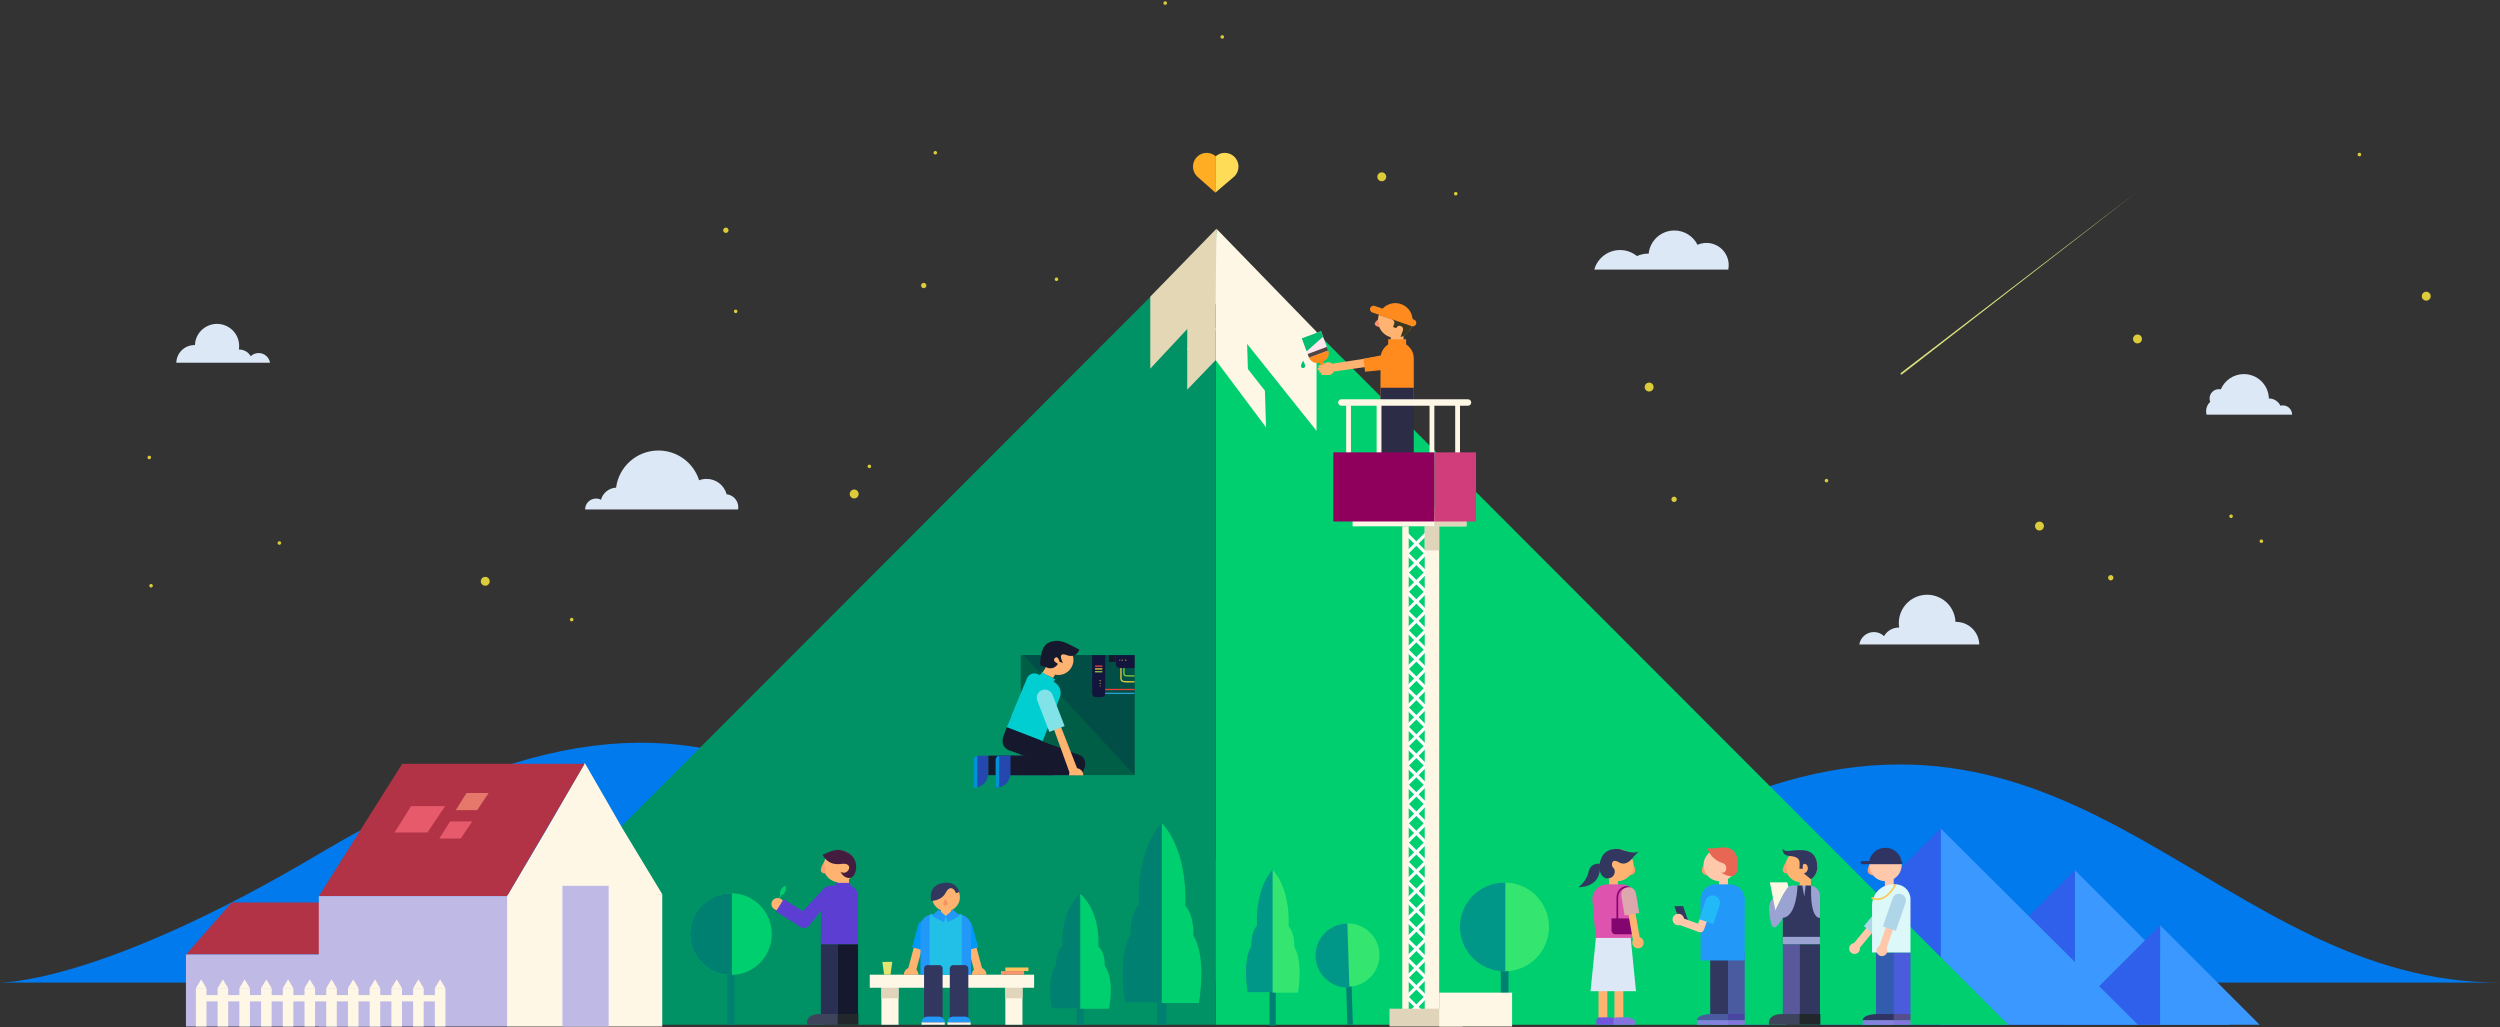 <?xml version="1.0" encoding="UTF-8"?>
<svg width="1407px" height="578px" viewBox="0 0 1407 578" version="1.1" xmlns="http://www.w3.org/2000/svg" xmlns:xlink="http://www.w3.org/1999/xlink">
    <rect x="0" y="0" width="1407" height="578" fill="#333333" stroke="none"/>
    <!-- Generator: sketchtool 49.1 (51147) - http://www.bohemiancoding.com/sketch -->
    <title>85F3A7E1-5084-48A2-BDBC-74D587F82BFB</title>
    <desc>Created with sketchtool.</desc>
    <defs></defs>
    <g id="1440px" stroke="none" stroke-width="1" fill="none" fill-rule="evenodd">
        <g id="1440px---Home" transform="translate(-17, -347)">
            <g id="Hero_Home" transform="translate(16, 347)">
                <path d="M0,552.995 C0,552.995 55.157,554.98 180.59,480.516 C313.348,401.703 387.971,407.044 462.389,443.78 C536.808,480.516 819.865,511.262 979.351,448.744 C1171.848,373.286 1249.268,552.98 1408,552.995 L0,552.995" id="BG-Mountains" fill="#007AEC"></path>
                <g id="Mountain-3" transform="translate(1081, 489)">
                    <polyline id="Fill-5" fill="#3B98FF" points="174.71 87.72 87.71 87.72 87.71 0.72 174.71 87.72"></polyline>
                    <polyline id="Fill-6" fill="#2E60EC" points="87.71 0.72 87.71 87.72 0.71 87.72 87.71 0.72"></polyline>
                </g>
                <g id="Mountain-2" transform="translate(1160, 520)">
                    <polyline id="Fill-7" fill="#3B98FF" points="112.71 56.72 56.71 56.72 56.71 0.72 112.71 56.72"></polyline>
                    <polyline id="Fill-8" fill="#2E60EC" points="56.71 0.72 56.71 56.72 0.71 56.72 56.71 0.72"></polyline>
                </g>
                <g id="Mountain-1" transform="translate(982, 466)">
                    <polyline id="Fill-9" fill="#3B98FF" points="222.206 110.72 111.209 110.72 111.209 0.22 222.206 110.72"></polyline>
                    <polyline id="Fill-10" fill="#2E60EC" points="111.209 0.22 111.209 110.72 0.211 110.72 111.209 0.22"></polyline>
                </g>
                <g id="Main-Mountain" transform="translate(239, 128)">
                    <polyline id="Fill-16" fill="#00CF70" points="892.207 448.719 446.214 448.719 446.214 2.23 892.207 448.719"></polyline>
                    <polyline id="Fill-17" fill="#009164" points="446.214 2.23 446.214 448.719 0.216 448.719 446.214 2.23"></polyline>
                    <polygon id="Fill-18" fill="#FFF7E5" points="445.361 42.337 446.599 0.723 502.945 58.727 502.945 114.476"></polygon>
                    <polyline id="Fill-19" fill="#E3D7B6" points="446.599 0.723 409.375 38.971 409.375 79.452 446.192 40.053 446.599 0.723"></polyline>
                    <polyline id="Fill-20" fill="#FFF7E5" points="464.42 83.525 446.196 58.087 446.196 40.053 463.791 62.916 464.42 83.525"></polyline>
                    <polyline id="Fill-21" fill="#E3D7B6" points="446.196 40.053 430.171 51.325 430.171 69.035 446.196 58.087 446.196 40.053"></polyline>
                    <polyline id="Fill-22" fill="#FFF7E5" points="474.52 112.506 446.196 74.647 446.196 56.614 473.891 91.897 474.52 112.506"></polyline>
                    <polyline id="Fill-23" fill="#E3D7B6" points="446.196 56.614 430.171 67.884 430.171 91.3 446.196 74.647 446.196 56.614"></polyline>
                </g>
                <g id="Tree-7" transform="translate(822, 496)">
                    <polygon id="Fill-33" fill="#008070" points="23.653 80.72 27.994 80.72 27.994 31.882 23.653 31.882"></polygon>
                    <path d="M50.785,25.681 C50.785,39.467 39.609,50.642 25.823,50.642 C12.038,50.642 0.862,39.467 0.862,25.681 C0.862,11.895 12.038,0.72 25.823,0.72 C39.609,0.72 50.785,11.895 50.785,25.681" id="Fill-34" fill="#34E670"></path>
                    <path d="M26.195,0.731 L26.195,50.625 C25.998,50.636 25.812,50.636 25.615,50.636 C11.836,50.636 0.657,39.457 0.657,25.678 C0.657,11.899 11.836,0.72 25.615,0.72 C25.812,0.72 25.998,0.72 26.195,0.731" id="Fill-35" fill="#009788"></path>
                </g>
                <g id="Tree-6" transform="translate(741, 519)">
                    <polyline id="Fill-36" fill="#008070" points="21.386 57.649 18.295 57.748 17.184 22.969 20.274 22.87 21.386 57.649"></polyline>
                    <path d="M36.363,17.935 C36.678,27.752 28.974,35.965 19.156,36.279 C9.339,36.593 1.126,28.889 0.811,19.071 C0.498,9.254 8.202,1.041 18.019,0.727 C27.837,0.414 36.05,8.118 36.363,17.935" id="Fill-37" fill="#34E670"></path>
                    <path d="M18.285,0.727 L19.437,36.792 C19.295,36.805 19.161,36.81 19.018,36.814 C9.058,37.132 0.719,29.31 0.4,19.35 C0.082,9.39 7.905,1.051 17.865,0.732 C18.008,0.728 18.142,0.724 18.285,0.727" id="Fill-38" fill="#009788"></path>
                </g>
                <g id="Tree-5" transform="translate(702, 489)">
                    <polygon id="Fill-27" fill="#008070" points="13.458 88.22 16.99 88.22 16.99 48.489 13.458 48.489"></polygon>
                    <path d="M6.437,31.9 C6.437,31.9 4.853,11.836 15.414,0.22 L15.414,69.39 L1.157,69.39 C1.157,69.39 -2.011,51.965 3.269,43.517 C3.269,43.517 2.741,36.124 6.437,31.9" id="Fill-28" fill="#009788"></path>
                    <path d="M24.2,32.19 C24.2,32.19 25.784,12.125 15.225,0.509 L15.225,69.679 L29.48,69.679 C29.48,69.679 32.648,52.254 27.368,43.806 C27.368,43.806 27.896,36.414 24.2,32.19" id="Fill-29" fill="#34E670"></path>
                </g>
                <g id="Tree-4" transform="translate(632, 462)">
                    <polygon id="Fill-24" fill="#008070" points="20.267 114.72 25.443 114.72 25.443 56.479 20.267 56.479"></polygon>
                    <path d="M9.975,47.161 C9.975,47.161 7.652,17.748 23.133,0.72 L23.133,102.116 L2.234,102.116 C2.234,102.116 -2.409,76.574 5.331,64.189 C5.331,64.189 4.557,53.353 9.975,47.161" id="Fill-25" fill="#008070"></path>
                    <path d="M36.014,47.585 C36.014,47.585 38.335,18.172 22.855,1.144 L22.855,102.54 L43.754,102.54 C43.754,102.54 48.397,76.998 40.657,64.614 C40.657,64.614 41.432,53.777 36.014,47.585" id="Fill-26" fill="#00CF70"></path>
                </g>
                <g id="Tree-3" transform="translate(591, 502)">
                    <polygon id="Fill-30" fill="#008070" points="15.965 74.72 19.965 74.72 19.965 29.72 15.965 29.72"></polygon>
                    <path d="M8.013,30.367 C8.013,30.367 6.219,11.59 18.18,0.72 L18.18,65.449 L2.032,65.449 C2.032,65.449 -1.557,49.143 4.424,41.237 C4.424,41.237 3.826,34.319 8.013,30.367" id="Fill-31" fill="#008070"></path>
                    <path d="M28.131,30.638 C28.131,30.638 29.926,11.861 17.965,0.991 L17.965,65.72 L34.111,65.72 C34.111,65.72 37.7,49.414 31.72,41.508 C31.72,41.508 32.317,34.59 28.131,30.638" id="Fill-32" fill="#00CF70"></path>
                </g>
                <g id="Tree-2" transform="translate(389, 502)">
                    <polygon id="Fill-39" fill="#008070" points="21.382 74.72 25.382 74.72 25.382 29.72 21.382 29.72"></polygon>
                    <path d="M46.382,23.72 C46.382,36.422 36.084,46.72 23.382,46.72 C10.679,46.72 0.382,36.422 0.382,23.72 C0.382,11.017 10.679,0.72 23.382,0.72 C36.084,0.72 46.382,11.017 46.382,23.72" id="Fill-40" fill="#00CF70"></path>
                    <path d="M23.917,0.73 L23.917,46.709 C23.734,46.72 23.563,46.72 23.382,46.72 C10.684,46.72 0.382,36.418 0.382,23.72 C0.382,11.021 10.684,0.72 23.382,0.72 C23.563,0.72 23.734,0.72 23.917,0.73" id="Fill-41" fill="#008070"></path>
                </g>
                <g id="Tree-1" transform="translate(268, 529)">
                    <polygon id="Fill-200" fill="#008070" points="17.552 48.553 20.901 48.553 20.901 10.878 17.552 10.878"></polygon>
                    <path d="M36.68,18.925 C36.68,28.721 28.844,36.699 19.099,36.917 L19.099,0.934 C28.844,1.151 36.68,9.13 36.68,18.925" id="Fill-201" fill="#00CF70"></path>
                    <path d="M19.099,0.934 L19.099,36.917 C18.956,36.925 18.822,36.925 18.68,36.925 C8.742,36.925 0.68,28.863 0.68,18.925 C0.68,8.987 8.742,0.925 18.68,0.925 C18.822,0.925 18.956,0.925 19.099,0.934" id="Fill-202" fill="#008070"></path>
                </g>
                <g id="Heart" transform="translate(672, 86)">
                    <path d="M13.005,1.78 L13.005,22.4 L3.266,13.769 C3.125,13.65 2.995,13.53 2.865,13.41 L2.735,13.29 C1.295,11.89 0.405,9.93 0.405,7.76 C0.405,3.49 3.865,0.03 8.136,0.03 C9.976,0.03 11.676,0.689 13.005,1.78" id="Fill-42" fill="#FFAD22"></path>
                    <path d="M26.025,7.76 C26.025,8.84 25.806,9.88 25.405,10.81 C24.995,11.75 24.415,12.59 23.695,13.29 L23.645,13.33 C23.435,13.54 23.216,13.72 22.985,13.9 L13.016,22.41 L13.005,22.4 L13.005,1.78 L13.216,1.95 C14.575,0.76 16.346,0.03 18.295,0.03 C22.565,0.03 26.025,3.49 26.025,7.76" id="Fill-43" fill="#FFDC58"></path>
                </g>
                <g id="House" transform="translate(105, 429)">
                    <polyline id="Fill-44" fill="#B23345" points="26.416 78.898 0.647 108.177 88.223 108.177 88.223 78.898 26.416 78.898"></polyline>
                    <polygon id="Fill-45" fill="#BFB9E5" points="0.647 148.718 110.678 148.718 110.678 108.177 0.647 108.177"></polygon>
                    <polyline id="Fill-46" fill="#FFF7E5" points="181.354 148.718 268.714 148.718 268.714 74.238 181.354 74.481 181.354 148.718"></polyline>
                    <polyline id="Fill-47" fill="#FFF7E5" points="268.714 74.238 246.368 37.313 225.113 0.389 203.859 37.313 181.354 75.334 225.034 78.619 268.714 74.238"></polyline>
                    <polyline id="Fill-48" fill="#B23345" points="225.034 0.854 122.386 0.854 75.429 75.334 181.353 75.334 225.034 0.854"></polyline>
                    <polygon id="Fill-49" fill="#BFB9E5" points="75.429 148.718 181.354 148.718 181.354 75.334 75.429 75.334"></polygon>
                    <polygon id="Fill-50" fill="#BFB9E5" points="212.548 148.718 238.559 148.718 238.559 69.52 212.548 69.52"></polygon>
                    <polygon id="Fill-51" fill="#FFF7E5" points="6.252 148.718 12.199 148.718 12.199 127.159 6.252 127.159"></polygon>
                    <polyline id="Fill-52" fill="#FFF7E5" points="6.252 127.159 9.226 122.205 12.199 127.159 6.252 127.159"></polyline>
                    <polygon id="Fill-53" fill="#FFF7E5" points="18.478 148.718 24.426 148.718 24.426 127.159 18.478 127.159"></polygon>
                    <polyline id="Fill-54" fill="#FFF7E5" points="18.478 127.159 21.452 122.205 24.426 127.159 18.478 127.159"></polyline>
                    <polygon id="Fill-55" fill="#FFF7E5" points="30.703 148.718 36.651 148.718 36.651 127.159 30.703 127.159"></polygon>
                    <polyline id="Fill-56" fill="#FFF7E5" points="30.703 127.159 33.677 122.205 36.651 127.159 30.703 127.159"></polyline>
                    <polygon id="Fill-57" fill="#FFF7E5" points="42.929 148.718 48.876 148.718 48.876 127.159 42.929 127.159"></polygon>
                    <polyline id="Fill-58" fill="#FFF7E5" points="42.929 127.159 45.902 122.205 48.876 127.159 42.929 127.159"></polyline>
                    <polygon id="Fill-59" fill="#FFF7E5" points="55.154 148.718 61.101 148.718 61.101 127.159 55.154 127.159"></polygon>
                    <polyline id="Fill-60" fill="#FFF7E5" points="55.154 127.159 58.128 122.205 61.101 127.159 55.154 127.159"></polyline>
                    <polygon id="Fill-61" fill="#FFF7E5" points="67.379 148.718 73.328 148.718 73.328 127.159 67.379 127.159"></polygon>
                    <polyline id="Fill-62" fill="#FFF7E5" points="67.379 127.159 70.354 122.205 73.328 127.159 67.379 127.159"></polyline>
                    <polygon id="Fill-63" fill="#FFF7E5" points="79.605 148.718 85.552 148.718 85.552 127.159 79.605 127.159"></polygon>
                    <polyline id="Fill-64" fill="#FFF7E5" points="79.605 127.159 82.578 122.205 85.552 127.159 79.605 127.159"></polyline>
                    <polygon id="Fill-65" fill="#FFF7E5" points="91.83 148.718 97.777 148.718 97.777 127.159 91.83 127.159"></polygon>
                    <polyline id="Fill-66" fill="#FFF7E5" points="91.83 127.159 94.803 122.205 97.777 127.159 91.83 127.159"></polyline>
                    <polygon id="Fill-67" fill="#FFF7E5" points="104.056 148.718 110.003 148.718 110.003 127.159 104.056 127.159"></polygon>
                    <polyline id="Fill-68" fill="#FFF7E5" points="104.056 127.159 107.03 122.205 110.003 127.159 104.056 127.159"></polyline>
                    <polygon id="Fill-69" fill="#FFF7E5" points="116.281 148.718 122.228 148.718 122.228 127.159 116.281 127.159"></polygon>
                    <polyline id="Fill-70" fill="#FFF7E5" points="116.281 127.159 119.254 122.205 122.228 127.159 116.281 127.159"></polyline>
                    <polygon id="Fill-71" fill="#FFF7E5" points="128.506 148.718 134.454 148.718 134.454 127.159 128.506 127.159"></polygon>
                    <polyline id="Fill-72" fill="#FFF7E5" points="128.506 127.159 131.48 122.205 134.454 127.159 128.506 127.159"></polyline>
                    <polygon id="Fill-73" fill="#FFF7E5" points="140.732 148.718 146.679 148.718 146.679 127.159 140.732 127.159"></polygon>
                    <polyline id="Fill-74" fill="#FFF7E5" points="140.732 127.159 143.705 122.205 146.679 127.159 140.732 127.159"></polyline>
                    <polygon id="Fill-75" fill="#FFF7E5" points="9.226 134.577 143.705 134.577 143.705 131.042 9.226 131.042"></polygon>
                    <polyline id="Fill-76" fill="#E65A6B" points="136.572 39.504 118.069 39.504 127.32 24.695 146.504 24.695 136.572 39.504"></polyline>
                    <polyline id="Fill-77" fill="#E6776B" points="164.566 26.928 152.526 26.928 158.545 17.29 171.029 17.29 164.566 26.928"></polyline>
                    <polyline id="Fill-78" fill="#E65A6B" points="155.314 42.911 143.274 42.911 149.294 33.275 161.777 33.275 155.314 42.911"></polyline>
                </g>
                <g id="Man-5" transform="translate(942, 476)">
                    <polyline id="Fill-79" fill="#323760" points="1.33 33.97 4.13 42.097 9.19 42.498 6.25 33.97 1.33 33.97"></polyline>
                    <path d="M40.94,94.682 L31.49,94.682 C31.49,94.682 23.48,94.813 23.48,98.226 L40.94,98.226 L40.94,94.682" id="Fill-80" fill="#4A45A0"></path>
                    <polygon id="Fill-81" fill="#8574DF" points="23.48 100.72 40.94 100.72 40.94 98.226 23.48 98.226"></polygon>
                    <polygon id="Fill-82" fill="#FFC8AA" points="26.5 23.283 31.49 23.283 31.49 18.296 26.5 18.296"></polygon>
                    <polygon id="Fill-83" fill="#4A5BA0" points="30.96 94.682 40.94 94.682 40.94 60.033 30.96 60.033"></polygon>
                    <path d="M31.49,94.682 L22.04,94.682 C22.04,94.682 14.03,94.813 14.03,98.226 L31.49,98.226 L31.49,94.682" id="Fill-84" fill="#4A5BA0"></path>
                    <polygon id="Fill-85" fill="#8581DF" points="14.03 100.72 31.49 100.72 31.49 98.226 14.03 98.226"></polygon>
                    <polygon id="Fill-86" fill="#323760" points="21.51 94.682 31.49 94.682 31.49 60.033 21.51 60.033"></polygon>
                    <path d="M40.94,64.531 L16.09,64.531 L16.09,30.11 C16.09,25.47 19.85,21.708 24.49,21.708 L32.54,21.708 C37.18,21.708 40.94,25.47 40.94,30.11 L40.94,64.531" id="Fill-87" fill="#2299F8"></path>
                    <path d="M17.77,10.848 C17.77,10.848 14.58,15.83 19.89,16.669 L17.77,10.848" id="Fill-88" fill="#FF9C70"></path>
                    <path d="M15.97,48.71 C15.72,48.71 15.48,48.668 15.24,48.582 L3.98,44.48 C2.88,44.079 2.31,42.861 2.71,41.76 C3.11,40.659 4.33,40.091 5.43,40.492 L14.68,43.86 L17.13,36.902 C17.52,35.796 18.73,35.214 19.83,35.604 C20.94,35.993 21.52,37.205 21.13,38.31 L17.97,47.292 C17.78,47.827 17.39,48.265 16.88,48.507 C16.59,48.642 16.28,48.71 15.97,48.71" id="Fill-89" fill="#FFC8AA"></path>
                    <path d="M24.18,28.174 C26.36,28.906 27.54,31.266 26.8,33.445 L23.25,44.03 L15.36,41.381 L18.91,30.796 C19.64,28.617 22,27.443 24.18,28.174" id="Fill-90" fill="#22B9F8"></path>
                    <path d="M6.8,41.498 C6.8,43.285 5.35,44.734 3.56,44.734 C1.78,44.734 0.33,43.285 0.33,41.498 C0.33,39.711 1.78,38.262 3.56,38.262 C5.35,38.262 6.8,39.711 6.8,41.498" id="Fill-91" fill="#FFC8AA"></path>
                    <path d="M35.95,10.848 C35.95,15.867 31.88,19.936 26.86,19.936 C21.84,19.936 17.77,15.867 17.77,10.848 C17.77,5.828 21.84,1.759 26.86,1.759 C31.88,1.759 35.95,5.828 35.95,10.848" id="Fill-92" fill="#FFC8AA"></path>
                    <path d="M19.89,1.093 C19.89,1.093 21.32,7.534 28.51,9.723 C32.21,10.848 30.44,17.508 26.5,14.358 C26.5,14.358 38.09,23.173 37,9.195 C35.95,-4.232 22.72,3.315 19.89,1.093" id="Fill-93" fill="#E76753"></path>
                </g>
                <g id="Woman" transform="translate(889, 477)">
                    <polygon id="Fill-94" fill="#FFB370" points="17.61 22.283 22.6 22.283 22.6 17.296 17.61 17.296"></polygon>
                    <polygon id="Fill-95" fill="#FFB370" points="20.61 96.72 25.6 96.72 25.6 59.033 20.61 59.033"></polygon>
                    <polygon id="Fill-96" fill="#FFB370" points="11.616 96.537 16.603 96.537 16.603 59.033 11.616 59.033"></polygon>
                    <path d="M11.161,63.531 L28.01,63.531 L33.01,29.11 C33.01,24.47 29.25,20.708 24.61,20.708 L16.562,20.708 C11.923,20.708 8.161,24.47 8.161,29.11 L11.161,63.531" id="Fill-97" fill="#DE53AE"></path>
                    <path d="M22.71,42.12 L21.768,42.12 L21.768,28.064 C21.768,24.563 24.3,21.715 27.42,21.715 C31.13,21.715 31.13,26.682 31.13,28.803 L30.19,28.803 C30.19,24.493 29.36,22.653 27.42,22.653 C24.82,22.653 22.71,25.081 22.71,28.064 L22.71,42.12" id="Fill-98" fill="#820570"></path>
                    <polyline id="Fill-99" fill="#DCE8F6" points="32.75 80.829 7.161 80.829 10.161 50.882 29.75 50.882 32.75 80.829"></polyline>
                    <path d="M31.33,9.848 C31.33,9.848 34.52,14.83 29.21,15.669 L31.33,9.848" id="Fill-100" fill="#FF9C70"></path>
                    <path d="M30.23,48.794 L21.03,48.794 C19.89,48.794 18.965,47.869 18.965,46.728 L18.965,39.886 L32.29,39.886 L32.29,46.728 C32.29,47.869 31.37,48.794 30.23,48.794" id="Fill-101" fill="#820570"></path>
                    <polyline id="Fill-102" fill="#FFB370" points="31.17 52.924 27.21 30.279 31.14 29.588 35.11 52.234 31.17 52.924"></polyline>
                    <path d="M27.91,22.374 C25.64,22.753 24.11,24.898 24.49,27.166 L26.33,38.179 L34.54,36.807 L32.7,25.794 C32.32,23.527 30.18,21.996 27.91,22.374" id="Fill-103" fill="#DEA7AE"></path>
                    <path d="M37.06,53.541 C37.06,55.308 35.63,56.74 33.86,56.74 C32.09,56.74 30.66,55.308 30.66,53.541 C30.66,51.774 32.09,50.342 33.86,50.342 C35.63,50.342 37.06,51.774 37.06,53.541" id="Fill-104" fill="#FFB370"></path>
                    <path d="M13.148,9.848 C13.148,14.867 17.218,18.936 22.24,18.936 C27.26,18.936 31.33,14.867 31.33,9.848 C31.33,4.828 27.26,0.759 22.24,0.759 C17.218,0.759 13.148,4.828 13.148,9.848" id="Fill-105" fill="#FFB370"></path>
                    <path d="M16.958,95.537 L12.288,95.537 C11.251,95.537 10.411,96.377 10.411,97.414 L10.411,99.72 L22.5,99.72 L22.5,97.992 C22.5,95.627 16.958,95.537 16.958,95.537" id="Fill-106" fill="#7055DF"></path>
                    <path d="M26.58,95.537 L21.913,95.537 C20.876,95.537 20.036,96.377 20.036,97.414 L20.036,99.72 L32.13,99.72 L32.13,97.992 C32.13,95.627 26.58,95.537 26.58,95.537" id="Fill-107" fill="#8574DF"></path>
                    <path d="M31.33,5.206 C31.33,5.206 27.73,11.024 23.1,8.305 C18.477,5.586 18.761,10.683 19.953,11.412 C21.146,12.14 21.6,16.384 17.61,17.296 C13.622,18.207 10.49,12.868 13.148,6.072 C15.807,-0.725 24.12,0.958 24.12,0.958 C24.12,0.958 31.83,4.372 34.5,1.945 L31.33,5.206" id="Fill-108" fill="#323760"></path>
                    <path d="M12.377,9.121 C12.377,9.121 7.167,8.313 6.024,13.72 C4.882,19.126 0.356,22.313 0.356,22.313 C0.356,22.313 13.877,22.915 12.377,9.121" id="Fill-109" fill="#323760"></path>
                </g>
                <g id="Man-4" transform="translate(996, 477)">
                    <polyline id="Fill-138" fill="#FFB370" points="24.19 22.468 17.83 22.468 17.83 18.444 24.19 14.557 24.19 22.468"></polyline>
                    <polygon id="Fill-139" fill="#2C2C47" points="8.37 54.488 29.28 54.488 29.28 50.259 8.37 50.259"></polygon>
                    <path d="M27.8,10.608 C27.8,15.568 23.78,19.589 18.82,19.589 C13.86,19.589 9.84,15.568 9.84,10.608 C9.84,5.648 13.86,1.627 18.82,1.627 C23.78,1.627 27.8,5.648 27.8,10.608" id="Fill-140" fill="#FFB370"></path>
                    <path d="M29.28,54.488 L8.37,54.488 L8.37,27.206 C8.37,24.003 10.99,21.382 14.19,21.382 L23.45,21.382 C26.66,21.382 29.28,24.003 29.28,27.206 L29.28,54.488" id="Fill-141" fill="#9BA3D3"></path>
                    <path d="M10.19,8.148 C10.19,8.148 5.56,14.673 10.89,14.557 L10.19,8.148" id="Fill-142" fill="#FF9C70"></path>
                    <path d="M8.37,0.545 C8.37,0.545 7.44,4.314 12.06,4.706 C16.68,5.099 17.93,6.496 17.83,9.213 C17.73,11.93 17.73,11.93 17.73,11.93 L19.66,11.93 C19.66,11.93 19.03,8.598 21.01,9.213 C22.98,9.828 23.16,13.856 20.18,14.557 L24.19,17.812 C24.19,17.812 27.9,15.767 27.8,10.608 C27.71,5.45 25.13,1.627 19.13,1.421 C13.13,1.215 9.34,3.173 8.37,0.545" id="Fill-143" fill="#323760"></path>
                    <path d="M1.79,29.881 C0.07,32.657 0.48,36.011 1.53,41.615 C2.64,47.541 5.57,44.536 8.37,39.554 C11.18,34.573 5.65,37.935 5.65,37.935 L3.02,28.176 C3.02,28.176 2.19,29.244 1.79,29.881" id="Fill-144" fill="#9BA3D3"></path>
                    <path d="M1.09,19.589 L4.24,35.661 C4.24,35.661 9.11,24.383 11.5,22.051 L10.89,19.589 L1.09,19.589" id="Fill-145" fill="#FFF7E5"></path>
                    <polyline id="Fill-146" fill="#9BA3D3" points="9.41 24.977 1.97 39.554 5.03 44.155 12.48 31.969 9.41 24.977"></polyline>
                    <path d="M16.65,21.382 C16.65,21.382 16.35,38.807 8.37,39.554 L8.37,50.259 L29.28,50.259 L29.28,39.554 C29.28,39.554 23.62,40.988 24.31,21.445 L21.23,21.382 C21.23,21.382 20.69,26.018 20.47,27.625 L19.31,21.382 L16.65,21.382" id="Fill-147" fill="#323760"></path>
                    <polygon id="Fill-148" fill="#5A589C" points="8.37 93.682 17.83 93.682 17.83 54.488 8.37 54.488"></polygon>
                    <polygon id="Fill-149" fill="#323760" points="17.83 93.682 29.28 93.682 29.28 54.488 17.83 54.488"></polygon>
                    <path d="M10.28,99.72 C10.28,99.72 8.57,93.682 18.03,93.682 C27.49,93.682 29.49,93.682 29.49,93.682 L29.49,99.72 L10.28,99.72" id="Fill-150" fill="#22272B"></path>
                    <path d="M0.62,99.72 C0.62,99.72 -1.09,93.682 8.37,93.682 C17.83,93.682 17.83,93.682 17.83,93.682 L17.83,99.72 L0.62,99.72" id="Fill-151" fill="#3D445C"></path>
                </g>
                <g id="Man-3" transform="translate(1041, 477)">
                    <polyline id="Fill-160" fill="#FFC8AA" points="18.99 41.456 6.18 57.051 2.92 54.371 15.73 38.776 18.99 41.456"></polyline>
                    <path d="M6.78,56.541 C6.94,58.219 5.72,59.711 4.04,59.875 C2.36,60.039 0.87,58.812 0.71,57.136 C0.54,55.459 1.77,53.966 3.45,53.802 C5.12,53.638 6.61,54.865 6.78,56.541" id="Fill-161" fill="#FFC8AA"></path>
                    <path d="M25.6,36.153 L14.95,49.113 L9,44.226 L19.65,31.267 C20.98,29.65 23.39,29.414 25.01,30.743 L25.08,30.799 C26.69,32.127 26.93,34.537 25.6,36.153" id="Fill-162" fill="#AFD5E8"></path>
                    <path d="M35.23,93.682 L25.78,93.682 C25.78,93.682 17.78,93.813 17.78,97.226 L35.23,97.226 L35.23,93.682" id="Fill-163" fill="#574D8D"></path>
                    <polygon id="Fill-164" fill="#8574DF" points="17.78 99.72 35.23 99.72 35.23 97.226 17.78 97.226"></polygon>
                    <polygon id="Fill-165" fill="#FFC8AA" points="20.8 22.283 25.78 22.283 25.78 17.296 20.8 17.296"></polygon>
                    <polygon id="Fill-166" fill="#4A5BDC" points="25.26 93.682 35.23 93.682 35.23 59.033 25.26 59.033"></polygon>
                    <path d="M25.78,93.682 L16.33,93.682 C16.33,93.682 8.33,93.813 8.33,97.226 L25.78,97.226 L25.78,93.682" id="Fill-167" fill="#303462"></path>
                    <polygon id="Fill-168" fill="#8581DF" points="8.33 99.72 25.78 99.72 25.78 97.226 8.33 97.226"></polygon>
                    <polygon id="Fill-169" fill="#325CAD" points="15.81 93.682 25.78 93.682 25.78 59.033 15.81 59.033"></polygon>
                    <path d="M35.23,59.033 L13.58,59.033 L13.58,32.46 C13.58,25.97 18.84,20.708 25.33,20.708 L26.83,20.708 C31.47,20.708 35.23,24.47 35.23,29.11 L35.23,59.033" id="Fill-170" fill="#DCF8F8"></path>
                    <path d="M12.07,9.848 C12.07,9.848 8.88,14.83 14.18,15.669 L12.07,9.848" id="Fill-171" fill="#FF9C70"></path>
                    <path d="M30.25,9.848 C30.25,14.867 26.18,18.936 21.16,18.936 C16.14,18.936 12.07,14.867 12.07,9.848 C12.07,4.828 16.14,0.759 21.16,0.759 C26.18,0.759 30.25,4.828 30.25,9.848" id="Fill-172" fill="#FFC8AA"></path>
                    <path d="M29.81,9.356 L8.06,9.356 C7.57,9.356 7.18,8.962 7.18,8.481 C7.18,7.999 7.57,7.606 8.06,7.606 L29.81,7.606 C30.29,7.606 30.68,7.999 30.68,8.481 C30.68,8.962 30.29,9.356 29.81,9.356" id="Fill-173" fill="#303462"></path>
                    <path d="M30.25,8.976 C30.25,4.096 26.15,0.139 21.1,0.139 C16.06,0.139 11.96,4.096 11.96,8.976 L30.25,8.976" id="Fill-174" fill="#303462"></path>
                    <path d="M30.54,33.881 L27.48,50.374 L19.91,48.97 L22.97,32.476 C23.36,30.419 25.35,29.049 27.41,29.431 L27.49,29.447 C29.55,29.829 30.92,31.824 30.54,33.881" id="Fill-175" fill="#DCF8F8"></path>
                    <path d="M16.63,29.585 C15.6,29.585 14.51,29.361 13.38,28.838 C13.14,28.728 13.03,28.444 13.14,28.204 C13.25,27.962 13.54,27.859 13.78,27.969 C15.54,28.783 17.34,28.845 19.11,28.15 C23.53,26.409 26.36,20.601 26.38,20.544 L26.82,20.725 L27.12,20.324 C27.49,20.598 27.38,20.834 26.58,22.18 C25.42,24.131 21.72,29.585 16.63,29.585" id="Fill-176" fill="#FFC84F"></path>
                    <polyline id="Fill-177" fill="#FFC8AA" points="28.1 38.327 21.51 57.405 17.52 56.026 24.11 36.948 28.1 38.327"></polyline>
                    <path d="M21.89,56.718 C22.63,58.233 22,60.059 20.48,60.796 C18.97,61.533 17.14,60.902 16.41,59.387 C15.67,57.872 16.3,56.046 17.82,55.309 C19.33,54.572 21.16,55.203 21.89,56.718" id="Fill-178" fill="#FFC8AA"></path>
                    <path d="M32.45,31.057 L26.97,46.912 L19.7,44.398 L25.18,28.543 C25.86,26.565 28.04,25.507 30.01,26.19 L30.1,26.219 C32.08,26.902 33.13,29.08 32.45,31.057" id="Fill-179" fill="#AFD5E8"></path>
                </g>
                <g id="Bench" transform="translate(490, 541)">
                    <polygon id="Fill-152" fill="#FFF7E5" points="7.057 35.72 16.691 35.72 16.691 14.282 7.057 14.282"></polygon>
                    <polygon id="Fill-153" fill="#FFF7E5" points="76.811 35.72 86.446 35.72 86.446 14.282 76.811 14.282"></polygon>
                    <polygon id="Fill-154" fill="#FFF7E5" points="0.505 14.909 92.998 14.909 92.998 7.558 0.505 7.558"></polygon>
                    <polygon id="Fill-155" fill="#E0D4BB" points="7.057 20.812 16.691 20.812 16.691 14.909 7.057 14.909"></polygon>
                    <polygon id="Fill-156" fill="#E0D4BB" points="76.811 20.812 86.446 20.812 86.446 14.909 76.811 14.909"></polygon>
                    <polygon id="Fill-157" fill="#FE9570" points="74.338 7.558 87.338 7.558 87.338 5.55 74.338 5.55"></polygon>
                    <polygon id="Fill-158" fill="#FEC15D" points="76.811 5.508 89.811 5.508 89.811 3.5 76.811 3.5"></polygon>
                    <polyline id="Fill-159" fill="#E6E470" points="7.588 0.386 8.588 7.553 12.172 7.553 13.172 0.303 7.588 0.386"></polyline>
                </g>
                <g id="Man-2" transform="translate(509, 496)">
                    <polyline id="Fill-180" fill="#FFB370" points="7.48 50.521 3.037 49.317 7.721 32.051 12.163 33.256 7.48 50.521"></polyline>
                    <path d="M12.29,39.012 L5.336,37.125 L8.718,24.656 C9.236,22.743 11.226,21.603 13.138,22.122 C15.051,22.641 16.19,24.63 15.672,26.542 L12.29,39.012" id="Fill-181" fill="#0099F8"></path>
                    <path d="M8.886,52.6 C8.886,50.336 7.051,48.5 4.786,48.5 C2.522,48.5 0.686,50.336 0.686,52.6 L8.886,52.6" id="Fill-182" fill="#FFB370"></path>
                    <polyline id="Fill-183" fill="#FFB370" points="40.385 50.521 44.827 49.317 40.143 32.051 35.701 33.256 40.385 50.521"></polyline>
                    <path d="M35.574,39.012 L42.529,37.125 L39.146,24.656 C38.628,22.743 36.639,21.603 34.727,22.122 C32.813,22.641 31.674,24.63 32.192,26.542 L35.574,39.012" id="Fill-184" fill="#0099F8"></path>
                    <path d="M38.978,52.6 C38.978,50.336 40.813,48.5 43.078,48.5 C45.342,48.5 47.178,50.336 47.178,52.6 L38.978,52.6" id="Fill-185" fill="#FFB370"></path>
                    <path d="M38.527,52.558 L10.04,52.558 L10.04,25.622 C10.04,21.771 13.161,18.65 17.012,18.65 L31.556,18.65 C35.406,18.65 38.527,21.771 38.527,25.622 L38.527,52.558" id="Fill-186" fill="#2299F8"></path>
                    <polygon id="Fill-187" fill="#22C0E7" points="15.258 52.558 33.31 52.558 33.31 18.65 15.258 18.65"></polygon>
                    <path d="M20.702,47.177 L13.865,47.177 C12.871,47.177 12.066,47.982 12.066,48.976 L12.066,78.921 C12.066,79.914 12.871,80.72 13.865,80.72 L20.702,80.72 C21.696,80.72 22.502,79.914 22.502,78.921 L22.502,48.976 C22.502,47.982 21.696,47.177 20.702,47.177" id="Fill-188" fill="#323760"></path>
                    <path d="M35.059,47.177 L28.461,47.177 C27.4,47.177 26.542,48.036 26.542,49.096 L26.542,80.72 L36.977,80.72 L36.977,49.096 C36.977,48.036 36.118,47.177 35.059,47.177" id="Fill-189" fill="#323760"></path>
                    <path d="M23.719,79.415 C23.719,77.622 22.251,76.154 20.458,76.154 L13.924,76.154 C12.13,76.154 10.662,77.622 10.662,79.415 L23.719,79.415" id="Fill-190" fill="#2299F8"></path>
                    <polygon id="Fill-191" fill="#FFF7E5" points="10.662 80.72 23.719 80.72 23.719 79.415 10.662 79.415"></polygon>
                    <polygon id="Fill-192" fill="#FFB370" points="21.508 19.404 27.347 19.404 27.347 15.315 21.508 15.315"></polygon>
                    <path d="M38.287,79.415 C38.287,77.622 36.82,76.154 35.026,76.154 L28.492,76.154 C26.699,76.154 25.231,77.622 25.231,79.415 L38.287,79.415" id="Fill-193" fill="#2299F8"></path>
                    <polygon id="Fill-194" fill="#FFF7E5" points="25.231 80.72 38.287 80.72 38.287 79.415 25.231 79.415"></polygon>
                    <polyline id="Fill-195" fill="#2299F8" points="20.19 15.962 16.425 19.45 23.259 23.076 24.283 19.519 20.19 15.962"></polyline>
                    <polyline id="Fill-196" fill="#2299F8" points="28.377 15.962 32.143 19.45 25.308 23.076 24.283 19.519 28.377 15.962"></polyline>
                    <path d="M32.251,8.976 C32.251,13.296 28.748,16.799 24.427,16.799 C20.106,16.799 16.603,13.296 16.603,8.976 C16.603,4.655 20.106,1.152 24.427,1.152 C28.748,1.152 32.251,4.655 32.251,8.976" id="Fill-197" fill="#FFB370"></path>
                    <path d="M16.041,11.025 C16.041,11.025 21.756,11.15 24.24,6.429 C26.726,1.708 29.334,4.689 29.707,6.056 C30.08,7.423 31.819,5.808 31.819,5.808 C31.819,5.808 30.328,-0.652 22.129,1.087 C13.93,2.826 16.041,11.025 16.041,11.025" id="Fill-198" fill="#323760"></path>
                    <path d="M25.358,12.392 C25.358,13.078 24.803,13.634 24.116,13.634 C23.431,13.634 22.874,13.078 22.874,12.392 C22.874,11.706 24.116,9.907 24.116,9.907 C24.116,9.907 25.358,11.706 25.358,12.392" id="Fill-199" fill="#F19260"></path>
                </g>
                <g id="Man-1" transform="translate(435, 478)">
                    <polyline id="Fill-203" fill="#FFB370" points="43.803 21.468 37.444 21.468 37.444 17.444 43.803 13.557 43.803 21.468"></polyline>
                    <polygon id="Fill-204" fill="#2C2C47" points="27.986 53.488 48.893 53.488 48.893 49.259 27.986 49.259"></polygon>
                    <path d="M47.421,9.608 C47.421,14.568 43.399,18.589 38.439,18.589 C33.479,18.589 29.459,14.568 29.459,9.608 C29.459,4.648 33.479,0.627 38.439,0.627 C43.399,0.627 47.421,4.648 47.421,9.608" id="Fill-205" fill="#FFB370"></path>
                    <path d="M48.893,53.488 L27.986,53.488 L27.986,26.206 C27.986,23.003 30.607,20.382 33.81,20.382 L43.069,20.382 C46.272,20.382 48.893,23.003 48.893,26.206 L48.893,53.488" id="Fill-206" fill="#5C3ED3"></path>
                    <path d="M29.803,7.148 C29.803,7.148 25.179,13.673 30.504,13.557 L29.803,7.148" id="Fill-207" fill="#FF9C70"></path>
                    <polygon id="Fill-208" fill="#2A2F54" points="27.986 92.682 37.444 92.682 37.444 53.488 27.986 53.488"></polygon>
                    <polygon id="Fill-209" fill="#16192D" points="37.444 92.682 48.893 92.682 48.893 53.488 37.444 53.488"></polygon>
                    <path d="M29.895,98.72 C29.895,98.72 28.188,92.682 37.646,92.682 C47.103,92.682 49.103,92.682 49.103,92.682 L49.103,98.72 L29.895,98.72" id="Fill-210" fill="#22272B"></path>
                    <path d="M20.236,98.72 C20.236,98.72 18.529,92.682 27.986,92.682 C37.444,92.682 37.444,92.682 37.444,92.682 L37.444,98.72 L20.236,98.72" id="Fill-211" fill="#3D445C"></path>
                    <path d="M32.358,29.174 L21.512,42.84 C20.215,44.474 17.816,44.749 16.183,43.453 L15.746,43.106 C14.112,41.81 13.836,39.411 15.134,37.777 L29.426,22.332 C30.723,20.698 33.121,20.423 34.755,21.72 L35.19,22.066 C36.825,23.363 33.656,27.54 32.358,29.174" id="Fill-212" fill="#5C3ED3"></path>
                    <path d="M7.172,30.803 C7.172,32.69 5.604,34.22 3.672,34.22 C1.738,34.22 0.172,32.69 0.172,30.803 C0.172,28.916 1.738,27.386 3.672,27.386 C5.604,27.386 7.172,28.916 7.172,30.803" id="Fill-213" fill="#FFB370"></path>
                    <polyline id="Fill-214" fill="#5C3ED3" points="17.042 43.997 2.706 34.941 7.055 28.056 21.391 37.111 17.042 43.997"></polyline>
                    <path d="M43.505,18.886 L37.338,18.886 C36.604,18.886 36.005,19.486 36.005,20.22 C36.005,20.953 36.604,21.553 37.338,21.553 L43.505,21.553 C44.238,21.553 44.838,20.953 44.838,20.22 C44.838,19.486 44.238,18.886 43.505,18.886" id="Fill-215" fill="#5C3ED3"></path>
                    <path d="M5.134,26.118 C5.134,26.118 3.998,22.38 8.074,20.395 C8.074,20.395 9.451,24.792 5.134,26.118" id="Fill-216" fill="#00CF70"></path>
                    <polyline id="Fill-217" fill="#00CF70" points="4.751 27.701 4.308 27.47 5.947 24.318 6.391 24.548 4.751 27.701"></polyline>
                    <path d="M29.005,2.97 C29.005,2.97 31.38,9.345 39.38,8.22 C47.38,7.095 43.255,15.47 39.005,12.595 C39.005,12.595 40.755,16.595 44.505,16.095 C48.255,15.595 50.928,4.093 40.88,0.845 C35.338,-0.947 31.672,2.386 29.005,2.97" id="Fill-218" fill="#441C40"></path>
                </g>
                <g id="Circuitry" transform="translate(575, 368)">
                    <polygon id="Fill-219" fill="#005D46" points="0.505 68.22 64.505 68.22 64.505 0.72 0.505 0.72"></polygon>
                    <polyline id="Fill-220" fill="#004E46" points="2.005 0.72 64.505 68.22 64.505 0.72 2.005 0.72"></polyline>
                    <path d="M61.428,16.106 C59.027,16.106 57.731,16.016 57.043,15.331 C56.676,14.966 56.505,14.455 56.505,13.72 L56.505,6.886 L57.255,6.886 L57.255,13.72 C57.255,14.248 57.352,14.581 57.571,14.799 C58.153,15.378 59.772,15.365 62.721,15.351 C63.268,15.348 63.862,15.345 64.505,15.345 L64.505,16.095 C63.863,16.095 63.271,16.098 62.726,16.101 C62.261,16.104 61.828,16.106 61.428,16.106" id="Fill-221" fill="#E9CA3C"></path>
                    <path d="M61.601,12.786 C59.802,12.786 59.034,12.719 58.584,12.272 C58.172,11.862 58.172,11.248 58.172,10.398 L58.172,3.565 L58.922,3.565 L58.922,10.398 C58.922,11.113 58.931,11.56 59.113,11.74 C59.426,12.051 60.594,12.045 62.729,12.03 C63.253,12.027 63.842,12.023 64.505,12.023 L64.505,12.773 C63.844,12.773 63.256,12.777 62.733,12.78 C62.316,12.783 61.94,12.786 61.601,12.786" id="Fill-222" fill="#81CA3C"></path>
                    <path d="M64.505,7.988 L56.311,7.988 C55.038,7.988 54.005,6.955 54.005,5.681 L54.005,0.72 L64.505,0.72 L64.505,7.988" id="Fill-223" fill="#13153C"></path>
                    <path d="M56.505,3.553 C56.505,3.737 56.355,3.886 56.172,3.886 C55.987,3.886 55.838,3.737 55.838,3.553 C55.838,3.369 55.987,3.22 56.172,3.22 C56.355,3.22 56.505,3.369 56.505,3.553" id="Fill-224" fill="#E9613C"></path>
                    <path d="M57.88,3.553 C57.88,3.737 57.73,3.886 57.547,3.886 C57.362,3.886 57.213,3.737 57.213,3.553 C57.213,3.369 57.362,3.22 57.547,3.22 C57.73,3.22 57.88,3.369 57.88,3.553" id="Fill-225" fill="#E9CA3C"></path>
                    <path d="M59.922,3.553 C59.922,3.737 59.772,3.886 59.588,3.886 C59.404,3.886 59.255,3.737 59.255,3.553 C59.255,3.369 59.404,3.22 59.588,3.22 C59.772,3.22 59.922,3.369 59.922,3.553" id="Fill-226" fill="#E9CA3C"></path>
                    <polygon id="Fill-227" fill="#16192D" points="50.13 4.557 53.967 4.557 53.967 0.72 50.13 0.72"></polygon>
                    <polygon id="Fill-228" fill="#E9413C" points="45.172 20.428 64.505 20.428 64.505 19.678 45.172 19.678"></polygon>
                    <polygon id="Fill-229" fill="#289FCA" points="45.172 22.595 64.505 22.595 64.505 21.845 45.172 21.845"></polygon>
                    <path d="M46.007,24.325 L42.666,24.325 C41.562,24.325 40.668,23.43 40.668,22.327 L40.668,0.736 L48.005,0.736 L48.005,22.327 C48.005,23.43 47.11,24.325 46.007,24.325" id="Fill-230" fill="#13153C"></path>
                    <path d="M46.149,7.261 L42.524,7.261 C42.317,7.261 42.149,7.093 42.149,6.886 C42.149,6.679 42.317,6.511 42.524,6.511 L46.149,6.511 C46.356,6.511 46.524,6.679 46.524,6.886 C46.524,7.093 46.356,7.261 46.149,7.261" id="Fill-231" fill="#E9413C"></path>
                    <path d="M46.149,8.846 L42.524,8.846 C42.317,8.846 42.149,8.678 42.149,8.471 C42.149,8.264 42.317,8.096 42.524,8.096 L46.149,8.096 C46.356,8.096 46.524,8.264 46.524,8.471 C46.524,8.678 46.356,8.846 46.149,8.846" id="Fill-232" fill="#E9CA3C"></path>
                    <path d="M46.149,10.43 L42.524,10.43 C42.317,10.43 42.149,10.262 42.149,10.055 C42.149,9.848 42.317,9.68 42.524,9.68 L46.149,9.68 C46.356,9.68 46.524,9.848 46.524,10.055 C46.524,10.262 46.356,10.43 46.149,10.43" id="Fill-233" fill="#81CA3C"></path>
                    <path d="M45.505,15.054 C45.505,15.238 45.355,15.387 45.172,15.387 C44.987,15.387 44.838,15.238 44.838,15.054 C44.838,14.87 44.987,14.721 45.172,14.721 C45.355,14.721 45.505,14.87 45.505,15.054" id="Fill-234" fill="#E9CA3C"></path>
                    <path d="M45.505,16.553 C45.505,16.737 45.355,16.886 45.172,16.886 C44.987,16.886 44.838,16.737 44.838,16.553 C44.838,16.369 44.987,16.22 45.172,16.22 C45.355,16.22 45.505,16.369 45.505,16.553" id="Fill-235" fill="#81CA3C"></path>
                    <path d="M45.505,18.052 C45.505,18.236 45.355,18.386 45.172,18.386 C44.987,18.386 44.838,18.236 44.838,18.052 C44.838,17.868 44.987,17.719 45.172,17.719 C45.355,17.719 45.505,17.868 45.505,18.052" id="Fill-236" fill="#E9613C"></path>
                </g>
                <g id="Man-Kneeling" transform="translate(549, 360)">
                    <path d="M8.265,65.316 L8.265,75.086 C8.265,78.956 5.595,82.196 2.005,83.086 L2.005,65.336 L2.274,65.316 L8.265,65.316" id="Fill-237" fill="#2448AD"></path>
                    <path d="M44.713,76.253 L8.268,76.253 L8.268,65.319 L44.713,65.319 C47.72,65.319 50.18,67.779 50.18,70.786 C50.18,73.792 47.72,76.253 44.713,76.253" id="Fill-238" fill="#1F4A95"></path>
                    <path d="M57.153,76.253 L20.708,76.253 L20.708,65.319 L57.153,65.319 C60.16,65.319 62.62,67.779 62.62,70.786 C62.62,73.792 60.16,76.253 57.153,76.253" id="Fill-239" fill="#326EA8"></path>
                    <path d="M44.713,76.253 L8.268,76.253 L8.268,65.319 L44.713,65.319 C47.72,65.319 50.18,67.779 50.18,70.786 C50.18,73.792 47.72,76.253 44.713,76.253" id="Fill-240" fill="#16192D"></path>
                    <path d="M57.153,76.253 L20.708,76.253 L20.708,65.319 L57.153,65.319 C60.16,65.319 62.62,67.779 62.62,70.786 C62.62,73.792 60.16,76.253 57.153,76.253" id="Fill-241" fill="#16192D"></path>
                    <path d="M46.608,71.903 L20.15,62.359 L23.86,52.074 L50.318,61.618 C52.854,62.533 54.182,65.357 53.267,67.894 L52.884,68.955 C51.969,71.491 49.144,72.818 46.608,71.903" id="Fill-242" fill="#16192D"></path>
                    <path d="M55.83,75.229 L29.373,65.686 L33.083,55.401 L59.54,64.945 C62.077,65.86 63.403,68.684 62.488,71.221 L62.106,72.281 C61.191,74.818 58.367,76.145 55.83,75.229" id="Fill-243" fill="#16192D"></path>
                    <path d="M20.15,62.359 C20.15,62.359 14.411,60.576 16.838,54.053 C19.505,46.886 21.172,42.72 21.172,42.72 L40.435,50.82 L37.541,57.009 L20.15,62.359" id="Fill-244" fill="#16192D"></path>
                    <path d="M12.468,83.326 L12.468,67.568 C12.468,66.331 13.479,65.319 14.717,65.319 L20.708,65.319 L20.708,75.086 C20.708,79.637 17.018,83.326 12.468,83.326" id="Fill-245" fill="#2448AD"></path>
                    <path d="M18.555,49.209 L30.054,21.576 C31.101,19.315 33.795,18.349 36.04,19.429 L44.992,23.739 C48.372,25.365 49.855,29.377 48.347,32.811 L38.838,57.053 L18.555,49.209" id="Fill-246" fill="#00CED1"></path>
                    <polyline id="Fill-247" fill="#FFB370" points="45.03 50.107 53.983 74.945 58.657 73.559 49.15 49.156 45.03 50.107"></polyline>
                    <path d="M51.16,48.618 L42.586,51.926 L35.8,34.332 C34.89,31.975 36.075,29.301 38.434,28.391 C40.791,27.482 43.465,28.667 44.374,31.025 L51.16,48.618" id="Fill-248" fill="#81E3E7"></path>
                    <path d="M61.708,76.372 C61.708,74.14 59.898,72.331 57.667,72.331 C55.435,72.331 53.626,74.14 53.626,76.372" id="Fill-249" fill="#FFB370"></path>
                    <polyline id="Fill-250" fill="#00CED1" points="36.473 20.95 38.533 18.256 45.822 22.376 44.237 24.912 36.473 20.95"></polyline>
                    <polyline id="Fill-251" fill="#FFB370" points="38.696 18.546 40.539 15.725 45.865 19.64 44.65 21.584 38.696 18.546"></polyline>
                    <path d="M56.128,11.416 C56.128,16.092 52.337,19.883 47.661,19.883 C42.985,19.883 39.195,16.092 39.195,11.416 C39.195,6.741 42.985,2.95 47.661,2.95 C52.337,2.95 56.128,6.741 56.128,11.416" id="Fill-252" fill="#FFB370"></path>
                    <path d="M59.44,5.631 C59.44,5.631 57.895,10.748 52.252,8.674 C46.608,6.6 50.234,13.103 50.234,13.103 L48.335,12.465 C48.335,12.465 47.501,8.661 45.701,10.346 C43.901,12.03 47.435,13.571 47.435,13.571 C47.435,13.571 45.577,16.997 41.885,15.932 C38.192,14.866 37.454,14.441 37.454,14.441 C37.454,14.441 36.955,3.881 42.293,1.625 C47.632,-0.63 51.638,1.598 54.801,3.19 C57.965,4.783 59.44,5.631 59.44,5.631" id="Fill-253" fill="#16192D"></path>
                    <path d="M2.005,65.336 L2.005,83.086 C1.375,83.247 0.705,83.326 0.024,83.326 L0.024,67.566 C0.024,66.416 0.895,65.466 2.005,65.336" id="Fill-254" fill="#0091D7"></path>
                    <path d="M14.338,65.336 L14.338,83.086 C13.708,83.247 13.038,83.326 12.358,83.326 L12.358,67.566 C12.358,66.416 13.228,65.466 14.338,65.336" id="Fill-255" fill="#0091D7"></path>
                </g>
                <g id="Painter" transform="translate(733, 170)">
                    <path d="M13.988,39.721 C13.459,39.918 12.865,39.647 12.667,39.119 L9.898,31.714 C9.7,31.185 9.972,30.591 10.5,30.393 C11.028,30.196 11.623,30.467 11.82,30.996 L14.59,38.4 C14.787,38.929 14.517,39.523 13.988,39.721" id="Fill-256" fill="#FF8B1F"></path>
                    <path d="M12.828,33.256 L10.764,34.028 C8.375,34.921 5.689,33.698 4.797,31.31 C3.903,28.921 5.127,26.235 7.516,25.342 L9.58,24.57 C11.969,23.677 14.654,24.9 15.547,27.289 C16.44,29.678 15.217,32.363 12.828,33.256" id="Fill-257" fill="#FF8B1F"></path>
                    <polyline id="Fill-258" fill="#FFE6EE" points="15.52 27.218 4.698 31.265 0.651 20.443 11.474 16.395 15.52 27.218"></polyline>
                    <polyline id="Fill-259" fill="#514645" points="14.765 25.195 3.942 29.242 4.698 31.265 15.52 27.218 14.765 25.195"></polyline>
                    <polygon id="Fill-260" fill="#FFB370" points="50.713 22.365 57.912 22.365 57.912 18.046 50.713 18.046"></polygon>
                    <path d="M62.51,13.56 C60.74,18.655 55.17,21.355 50.075,19.586 C44.979,17.817 42.28,12.247 44.049,7.152 L60.663,12.919 C61.476,13.201 62.363,12.91 62.841,12.248 C62.773,12.68 62.656,13.136 62.51,13.56" id="Fill-261" fill="#FFB370"></path>
                    <path d="M63.15,11.714 C63.08,11.917 62.978,12.089 62.841,12.248 C62.363,12.91 61.476,13.201 60.663,12.919 L40.356,5.87 C39.342,5.518 38.799,4.398 39.151,3.383 C39.504,2.368 40.623,1.826 41.639,2.178 L46.088,3.722 C48.655,0.973 52.699,-0.188 56.483,1.126 C60.471,2.51 62.989,6.218 63.039,10.186 C63.274,10.641 63.33,11.197 63.15,11.714" id="Fill-262" fill="#FF8B1F"></path>
                    <path d="M62.51,13.56 L45.894,7.792 C44.88,7.44 44.337,6.321 44.689,5.306 C45.042,4.29 46.161,3.748 47.177,4.101 L63.791,9.868 C64.807,10.221 65.349,11.34 64.996,12.355 C64.643,13.37 63.524,13.913 62.51,13.56" id="Fill-263" fill="#FF8B1F"></path>
                    <path d="M51.202,9.635 C51.202,9.635 53.279,10.356 52.639,12.202 C51.997,14.048 51.997,14.048 51.997,14.048 L53.844,14.689 C53.844,14.689 54.484,12.843 56.33,13.484 C58.177,14.124 57.535,15.971 57.535,15.971 L56.259,19.648 C56.259,19.648 60.587,19.098 62.51,13.56 L51.202,9.635" id="Fill-264" fill="#3B381F"></path>
                    <path d="M43.52,9.896 C43.52,9.896 38.998,12.91 44.254,14.081 L43.52,9.896" id="Fill-265" fill="#FF8F70"></path>
                    <path d="M54.312,62.682 C49.165,62.682 44.954,58.47 44.954,53.323 L44.954,31.725 C44.954,26.577 49.165,22.365 54.312,22.365 C59.46,22.365 63.672,26.577 63.672,31.725 L63.672,53.323 C63.672,58.47 59.46,62.682 54.312,62.682" id="Fill-266" fill="#FF8B1F"></path>
                    <polygon id="Fill-267" fill="#FF8B1F" points="49.273 25.245 59.352 25.245 59.352 20.926 49.273 20.926"></polygon>
                    <polygon id="Fill-268" fill="#2C2C47" points="44.954 85.72 63.672 85.72 63.672 48.22 44.954 48.22"></polygon>
                    <polyline id="Fill-269" fill="#FFB370" points="40.706 31.138 14.733 35.133 16.084 39.481 43.497 35.516 40.706 31.138"></polyline>
                    <path d="M50.684,37.746 L36.257,39.2 L35.367,31.959 L49.013,29.27 C50.937,28.891 52.823,30.155 53.203,32.08 L53.494,33.556 C53.873,35.481 52.608,37.367 50.684,37.746" id="Fill-270" fill="#FF8B1F"></path>
                    <path d="M12.052,38.709 C12.727,40.578 14.792,41.545 16.661,40.869 C18.53,40.192 19.498,38.129 18.821,36.259 C18.144,34.39 16.081,33.423 14.212,34.099 C12.342,34.775 11.375,36.839 12.052,38.709" id="Fill-271" fill="#FFB370"></path>
                    <path d="M16.052,37.859 L10.321,38.44 C9.928,38.48 9.572,38.19 9.533,37.796 C9.493,37.403 9.782,37.047 10.177,37.008 L15.906,36.427 C16.301,36.387 16.655,36.676 16.695,37.07 C16.735,37.464 16.445,37.819 16.052,37.859" id="Fill-272" fill="#FFB370"></path>
                    <path d="M16.508,36.39 L10.777,36.971 C10.384,37.011 10.028,36.721 9.989,36.327 C9.949,35.933 10.238,35.578 10.633,35.538 L16.362,34.957 C16.757,34.917 17.111,35.206 17.151,35.601 C17.191,35.995 16.901,36.35 16.508,36.39" id="Fill-273" fill="#FFB370"></path>
                    <path d="M16.984,39.198 L11.255,39.779 C10.86,39.819 10.506,39.529 10.466,39.135 C10.426,38.741 10.716,38.386 11.109,38.346 L16.84,37.765 C17.233,37.725 17.589,38.015 17.629,38.409 C17.668,38.803 17.379,39.158 16.984,39.198" id="Fill-274" fill="#FFB370"></path>
                    <path d="M16.393,40.796 L12.294,41.071 C11.899,41.111 11.545,40.821 11.505,40.427 C11.465,40.033 11.754,39.678 12.148,39.638 L16.62,39.402 C17.015,39.362 17.369,39.652 17.409,40.046 L17.964,39.706 C18.003,40.1 16.786,40.756 16.393,40.796" id="Fill-275" fill="#FFB370"></path>
                    <polyline id="Fill-276" fill="#00BF70" points="3.376 27.727 12.635 19.502 11.474 16.395 0.651 20.443 3.376 27.727"></polyline>
                    <path d="M2.589,35.928 C2.589,36.595 2.048,37.136 1.38,37.136 C0.713,37.136 0.172,36.595 0.172,35.928 C0.172,35.261 1.38,32.97 1.38,32.97 C1.38,32.97 2.589,35.261 2.589,35.928" id="Fill-277" fill="#00BF70"></path>
                </g>
                <g id="Lift" transform="translate(751, 224)">
                    <polyline id="Fill-278" fill="#FFFFFF" points="52.805 349.533 40.127 336.819 41.402 335.54 54.08 348.253 52.805 349.533"></polyline>
                    <polyline id="Fill-279" fill="#FFFFFF" points="41.402 349.533 40.127 348.253 52.805 335.54 54.08 336.819 41.402 349.533"></polyline>
                    <polyline id="Fill-280" fill="#FFFFFF" points="52.805 338.675 40.127 325.961 41.402 324.681 54.08 337.395 52.805 338.675"></polyline>
                    <polyline id="Fill-281" fill="#FFFFFF" points="41.402 338.675 40.127 337.395 52.805 324.681 54.08 325.961 41.402 338.675"></polyline>
                    <polyline id="Fill-282" fill="#FFFFFF" points="52.805 327.816 40.127 315.102 41.402 313.823 54.08 326.536 52.805 327.816"></polyline>
                    <polyline id="Fill-283" fill="#FFFFFF" points="41.402 327.816 40.127 326.536 52.805 313.823 54.08 315.102 41.402 327.816"></polyline>
                    <polyline id="Fill-284" fill="#FFFFFF" points="52.805 316.957 40.127 304.244 41.402 302.964 54.08 315.678 52.805 316.957"></polyline>
                    <polyline id="Fill-285" fill="#FFFFFF" points="41.402 316.957 40.127 315.678 52.805 302.964 54.08 304.244 41.402 316.957"></polyline>
                    <polyline id="Fill-286" fill="#FFFFFF" points="52.805 306.1 40.127 293.386 41.402 292.106 54.08 304.819 52.805 306.1"></polyline>
                    <polyline id="Fill-287" fill="#FFFFFF" points="41.402 306.1 40.127 304.819 52.805 292.106 54.08 293.386 41.402 306.1"></polyline>
                    <polyline id="Fill-288" fill="#FFFFFF" points="52.805 295.241 40.127 282.527 41.402 281.247 54.08 293.961 52.805 295.241"></polyline>
                    <polyline id="Fill-289" fill="#FFFFFF" points="41.402 295.241 40.127 293.961 52.805 281.247 54.08 282.527 41.402 295.241"></polyline>
                    <polyline id="Fill-290" fill="#FFFFFF" points="52.805 284.382 40.127 271.668 41.402 270.389 54.08 283.103 52.805 284.382"></polyline>
                    <polyline id="Fill-291" fill="#FFFFFF" points="41.402 284.382 40.127 283.103 52.805 270.389 54.08 271.668 41.402 284.382"></polyline>
                    <polyline id="Fill-292" fill="#FFFFFF" points="52.805 273.524 40.127 260.811 41.402 259.53 54.08 272.244 52.805 273.524"></polyline>
                    <polyline id="Fill-293" fill="#FFFFFF" points="41.402 273.524 40.127 272.244 52.805 259.53 54.08 260.811 41.402 273.524"></polyline>
                    <polyline id="Fill-294" fill="#FFFFFF" points="52.805 262.666 40.127 249.952 41.402 248.671 54.08 261.385 52.805 262.666"></polyline>
                    <polyline id="Fill-295" fill="#FFFFFF" points="41.402 262.666 40.127 261.385 52.805 248.671 54.08 249.952 41.402 262.666"></polyline>
                    <polyline id="Fill-296" fill="#FFFFFF" points="52.805 251.807 40.127 239.093 41.402 237.814 54.08 250.528 52.805 251.807"></polyline>
                    <polyline id="Fill-297" fill="#FFFFFF" points="41.402 251.807 40.127 250.528 52.805 237.814 54.08 239.093 41.402 251.807"></polyline>
                    <polyline id="Fill-298" fill="#FFFFFF" points="52.805 240.949 40.127 228.235 41.402 226.955 54.08 239.669 52.805 240.949"></polyline>
                    <polyline id="Fill-299" fill="#FFFFFF" points="41.402 240.949 40.127 239.669 52.805 226.955 54.08 228.235 41.402 240.949"></polyline>
                    <polyline id="Fill-300" fill="#FFFFFF" points="52.805 230.09 40.127 217.377 41.402 216.096 54.08 228.81 52.805 230.09"></polyline>
                    <polyline id="Fill-301" fill="#FFFFFF" points="41.402 230.09 40.127 228.81 52.805 216.096 54.08 217.377 41.402 230.09"></polyline>
                    <polyline id="Fill-302" fill="#FFFFFF" points="52.805 219.232 40.127 206.518 41.402 205.238 54.08 217.952 52.805 219.232"></polyline>
                    <polyline id="Fill-303" fill="#FFFFFF" points="41.402 219.232 40.127 217.952 52.805 205.238 54.08 206.518 41.402 219.232"></polyline>
                    <polyline id="Fill-304" fill="#FFFFFF" points="52.805 208.374 40.127 195.66 41.402 194.38 54.08 207.093 52.805 208.374"></polyline>
                    <polyline id="Fill-305" fill="#FFFFFF" points="41.402 208.374 40.127 207.093 52.805 194.38 54.08 195.66 41.402 208.374"></polyline>
                    <polyline id="Fill-306" fill="#FFFFFF" points="52.805 197.515 40.127 184.801 41.402 183.521 54.08 196.235 52.805 197.515"></polyline>
                    <polyline id="Fill-307" fill="#FFFFFF" points="41.402 197.515 40.127 196.235 52.805 183.521 54.08 184.801 41.402 197.515"></polyline>
                    <polyline id="Fill-308" fill="#FFFFFF" points="52.805 186.656 40.127 173.943 41.402 172.663 54.08 185.377 52.805 186.656"></polyline>
                    <polyline id="Fill-309" fill="#FFFFFF" points="41.402 186.656 40.127 185.377 52.805 172.663 54.08 173.943 41.402 186.656"></polyline>
                    <polyline id="Fill-310" fill="#FFFFFF" points="52.805 175.799 40.127 163.084 41.402 161.804 54.08 174.518 52.805 175.799"></polyline>
                    <polyline id="Fill-311" fill="#FFFFFF" points="41.402 175.799 40.127 174.518 52.805 161.804 54.08 163.084 41.402 175.799"></polyline>
                    <polyline id="Fill-312" fill="#FFFFFF" points="52.805 164.94 40.127 152.226 41.402 150.945 54.08 163.659 52.805 164.94"></polyline>
                    <polyline id="Fill-313" fill="#FFFFFF" points="41.402 164.94 40.127 163.659 52.805 150.945 54.08 152.226 41.402 164.94"></polyline>
                    <polyline id="Fill-314" fill="#FFFFFF" points="52.805 154.081 40.127 141.367 41.402 140.088 54.08 152.802 52.805 154.081"></polyline>
                    <polyline id="Fill-315" fill="#FFFFFF" points="41.402 154.081 40.127 152.802 52.805 140.088 54.08 141.367 41.402 154.081"></polyline>
                    <polyline id="Fill-316" fill="#FFFFFF" points="52.805 143.223 40.127 130.51 41.402 129.229 54.08 141.943 52.805 143.223"></polyline>
                    <polyline id="Fill-317" fill="#FFFFFF" points="41.402 143.223 40.127 141.943 52.805 129.229 54.08 130.51 41.402 143.223"></polyline>
                    <polyline id="Fill-318" fill="#FFFFFF" points="52.805 132.365 40.127 119.65 41.402 118.37 54.08 131.084 52.805 132.365"></polyline>
                    <polyline id="Fill-319" fill="#FFFFFF" points="41.402 132.365 40.127 131.084 52.805 118.37 54.08 119.65 41.402 132.365"></polyline>
                    <polyline id="Fill-320" fill="#FFFFFF" points="52.805 121.506 40.127 108.792 41.402 107.512 54.08 120.226 52.805 121.506"></polyline>
                    <polyline id="Fill-321" fill="#FFFFFF" points="41.402 121.506 40.127 120.226 52.805 107.512 54.08 108.792 41.402 121.506"></polyline>
                    <polyline id="Fill-322" fill="#FFFFFF" points="52.805 110.648 40.127 97.934 41.402 96.654 54.08 109.368 52.805 110.648"></polyline>
                    <polyline id="Fill-323" fill="#FFFFFF" points="41.402 110.648 40.127 109.368 52.805 96.654 54.08 97.934 41.402 110.648"></polyline>
                    <polyline id="Fill-324" fill="#FFFFFF" points="52.805 99.789 40.127 87.076 41.402 85.795 54.08 98.509 52.805 99.789"></polyline>
                    <polyline id="Fill-325" fill="#FFFFFF" points="41.402 99.789 40.127 98.509 52.805 85.795 54.08 87.076 41.402 99.789"></polyline>
                    <polyline id="Fill-326" fill="#FFFFFF" points="52.805 88.931 40.127 76.216 41.402 74.937 54.08 87.651 52.805 88.931"></polyline>
                    <polyline id="Fill-327" fill="#FFFFFF" points="41.402 88.931 40.127 87.651 52.805 74.937 54.08 76.216 41.402 88.931"></polyline>
                    <path d="M76.203,4.341 L4.921,4.341 C3.928,4.341 3.116,3.527 3.116,2.531 C3.116,1.536 3.928,0.722 4.921,0.722 L76.203,0.722 C77.196,0.722 78.008,1.536 78.008,2.531 C78.008,3.527 77.196,4.341 76.203,4.341" id="Fill-328" fill="#FFF7E5"></path>
                    <path d="M8.981,34.202 C8.236,34.202 7.628,33.591 7.628,32.845 L7.628,3.889 C7.628,3.142 8.236,2.531 8.981,2.531 C9.726,2.531 10.335,3.142 10.335,3.889 L10.335,32.845 C10.335,33.591 9.726,34.202 8.981,34.202" id="Fill-329" fill="#FFF7E5"></path>
                    <path d="M70.339,34.202 C69.594,34.202 68.985,33.591 68.985,32.845 L68.985,3.889 C68.985,3.142 69.594,2.531 70.339,2.531 C71.083,2.531 71.691,3.142 71.691,3.889 L71.691,32.845 C71.691,33.591 71.083,34.202 70.339,34.202" id="Fill-330" fill="#FFF7E5"></path>
                    <path d="M26.125,34.202 C25.381,34.202 24.771,33.591 24.771,32.845 L24.771,3.889 C24.771,3.142 25.381,2.531 26.125,2.531 C26.869,2.531 27.478,3.142 27.478,3.889 L27.478,32.845 C27.478,33.591 26.869,34.202 26.125,34.202" id="Fill-331" fill="#FFF7E5"></path>
                    <path d="M55.901,34.202 C55.157,34.202 54.548,33.591 54.548,32.845 L54.548,3.889 C54.548,3.142 55.157,2.531 55.901,2.531 C56.645,2.531 57.255,3.142 57.255,3.889 L57.255,32.845 C57.255,33.591 56.645,34.202 55.901,34.202" id="Fill-332" fill="#FFF7E5"></path>
                    <polygon id="Fill-333" fill="#FFF7E5" points="11.237 72.206 75.301 72.206 75.301 65.872 11.237 65.872"></polygon>
                    <polygon id="Fill-334" fill="#E0D4BB" points="57.255 72.206 75.301 72.206 75.301 61.348 57.255 61.348"></polygon>
                    <polygon id="Fill-335" fill="#8E005C" points="0.409 69.491 57.255 69.491 57.255 30.582 0.409 30.582"></polygon>
                    <polygon id="Fill-336" fill="#D13C7B" points="57.255 69.491 80.715 69.491 80.715 30.582 57.255 30.582"></polygon>
                    <polygon id="Fill-337" fill="#FFF7E5" points="51.841 352.716 59.962 352.716 59.962 72.206 51.841 72.206"></polygon>
                    <polygon id="Fill-338" fill="#FFF7E5" points="39.209 352.716 42.817 352.716 42.817 72.206 39.209 72.206"></polygon>
                    <polygon id="Fill-339" fill="#E0D4BB" points="51.841 85.779 59.962 85.779 59.962 72.206 51.841 72.206"></polygon>
                    <polygon id="Fill-340" fill="#E0D4BB" points="32.005 353.719 73.005 353.719 73.005 343.691 32.005 343.691"></polygon>
                    <polygon id="Fill-341" fill="#FFF7E5" points="60.005 353.719 101.005 353.719 101.005 334.665 60.005 334.665"></polygon>
                </g>
                <g id="Clouds" transform="translate(100, 129)" fill="#DCE8F6">
                    <path d="M46.564,69.689 C44.83,69.689 43.26,70.371 42.099,71.474 C40.814,69.222 38.382,67.701 35.602,67.701 L35.441,67.706 C36.374,62.035 33.239,56.293 27.653,54.126 C21.238,51.646 14.018,54.817 11.527,61.214 C11.014,62.532 10.745,63.884 10.695,65.221 L10.435,65.216 C4.879,65.216 0.354,69.644 0.226,75.157 L52.967,75.157 C52.489,72.06 49.803,69.689 46.564,69.689" id="Fill-11"></path>
                    <path d="M955.627,226.721 C957.843,226.721 959.858,227.593 961.342,229.005 C962.986,226.123 966.104,224.176 969.662,224.176 L969.863,224.183 C968.67,216.923 972.68,209.574 979.838,206.8 C988.039,203.625 997.282,207.685 1000.47,215.873 C1001.132,217.559 1001.473,219.289 1001.543,221.001 C1001.653,220.995 1001.753,220.995 1001.874,220.995 C1008.982,220.995 1014.776,226.664 1014.937,233.72 L947.426,233.72 C948.048,229.756 951.477,226.721 955.627,226.721" id="Fill-12"></path>
                    <path d="M316.512,156.491 C316.512,156.909 316.475,157.327 316.401,157.72 L230.295,157.72 C230.295,154.329 233.054,151.577 236.453,151.577 C237.463,151.577 238.412,151.823 239.249,152.252 C240.259,148.456 243.659,145.63 247.735,145.458 C249.238,133.664 259.326,124.548 271.556,124.548 C282.296,124.548 291.398,131.588 294.466,141.294 C295.77,140.79 297.176,140.519 298.652,140.519 C304.073,140.519 308.617,144.181 309.948,149.169 C313.642,149.574 316.512,152.707 316.512,156.491" id="Fill-13"></path>
                    <path d="M861.38,7.72 C859.595,7.72 857.901,8.09 856.357,8.769 C853.981,4 849.049,0.72 843.334,0.72 C835.815,0.72 829.63,6.41 828.878,13.72 L828.798,13.72 C826.472,13.72 824.276,14.21 822.281,15.11 C819.685,12.99 816.376,11.72 812.757,11.72 C805.845,11.72 800.02,16.38 798.266,22.72 L873.661,22.72 C873.821,21.91 873.911,21.08 873.911,20.22 C873.911,13.32 868.307,7.72 861.38,7.72" id="Fill-14"></path>
                    <path d="M1185.777,99.16 C1185.306,99.16 1184.855,99.219 1184.423,99.336 C1183.271,96.915 1180.794,95.244 1177.917,95.244 C1177.747,87.648 1171.511,81.54 1163.852,81.54 C1158.017,81.54 1153.014,85.09 1150.879,90.135 L1150.879,90.139 C1150.528,90.064 1150.167,90.024 1149.786,90.024 C1146.899,90.024 1144.553,92.361 1144.553,95.244 C1144.553,95.914 1144.683,96.553 1144.914,97.142 L1144.914,97.143 C1143.49,98.448 1142.588,100.334 1142.588,102.423 C1142.588,103.101 1142.688,103.76 1142.869,104.38 L1191,104.38 C1191,101.496 1188.664,99.16 1185.777,99.16" id="Fill-15"></path>
                </g>
                <g id="Stars" transform="translate(84, 0)">
                    <path d="M697.174,99.504 C697.174,100.889 696.051,102.011 694.666,102.011 C693.281,102.011 692.158,100.889 692.158,99.504 C692.158,98.119 693.281,96.997 694.666,96.997 C696.051,96.997 697.174,98.119 697.174,99.504" id="Fill-110" fill="#DCCC3A"></path>
                    <path d="M1122.491,190.765 C1122.491,192.15 1121.378,193.272 1119.984,193.272 C1118.599,193.272 1117.476,192.15 1117.476,190.765 C1117.476,189.38 1118.599,188.258 1119.984,188.258 C1121.378,188.258 1122.491,189.38 1122.491,190.765" id="Fill-111" fill="#DCCC3A"></path>
                    <path d="M1284.997,166.696 C1284.997,168.081 1283.883,169.203 1282.489,169.203 C1281.105,169.203 1279.981,168.081 1279.981,166.696 C1279.981,165.311 1281.105,164.189 1282.489,164.189 C1283.883,164.189 1284.997,165.311 1284.997,166.696" id="Fill-112" fill="#DCCC3A"></path>
                    <path d="M847.637,217.842 C847.637,219.227 846.523,220.35 845.129,220.35 C843.744,220.35 842.621,219.227 842.621,217.842 C842.621,216.457 843.744,215.335 845.129,215.335 C846.523,215.335 847.637,216.457 847.637,217.842" id="Fill-113" fill="#DCCC3A"></path>
                    <path d="M192.604,327.155 C192.604,328.54 191.482,329.662 190.096,329.662 C188.712,329.662 187.588,328.54 187.588,327.155 C187.588,325.77 188.712,324.648 190.096,324.648 C191.482,324.648 192.604,325.77 192.604,327.155" id="Fill-114" fill="#DCCC3A"></path>
                    <path d="M438.369,160.679 C438.369,161.509 437.695,162.183 436.864,162.183 C436.033,162.183 435.359,161.509 435.359,160.679 C435.359,159.848 436.033,159.175 436.864,159.175 C437.695,159.175 438.369,159.848 438.369,160.679" id="Fill-115" fill="#DCCC3A"></path>
                    <path d="M327.022,129.59 C327.022,130.421 326.349,131.095 325.517,131.095 C324.687,131.095 324.013,130.421 324.013,129.59 C324.013,128.759 324.687,128.086 325.517,128.086 C326.349,128.086 327.022,128.759 327.022,129.59" id="Fill-116" fill="#DCCC3A"></path>
                    <path d="M860.677,281.023 C860.677,281.853 860.005,282.527 859.172,282.527 C858.35,282.527 857.668,281.853 857.668,281.023 C857.668,280.192 858.35,279.519 859.172,279.519 C860.005,279.519 860.677,280.192 860.677,281.023" id="Fill-117" fill="#DCCC3A"></path>
                    <path d="M1106.441,325.149 C1106.441,325.979 1105.769,326.653 1104.937,326.653 C1104.114,326.653 1103.432,325.979 1103.432,325.149 C1103.432,324.318 1104.114,323.645 1104.937,323.645 C1105.769,323.645 1106.441,324.318 1106.441,325.149" id="Fill-118" fill="#DCCC3A"></path>
                    <path d="M400.25,278.014 C400.25,279.399 399.127,280.521 397.742,280.521 C396.358,280.521 395.234,279.399 395.234,278.014 C395.234,276.629 396.358,275.507 397.742,275.507 C399.127,275.507 400.25,276.629 400.25,278.014" id="Fill-119" fill="#DCCC3A"></path>
                    <path d="M332.038,175.221 C332.038,175.774 331.589,176.223 331.035,176.223 C330.481,176.223 330.032,175.774 330.032,175.221 C330.032,174.666 330.481,174.218 331.035,174.218 C331.589,174.218 332.038,174.666 332.038,175.221" id="Fill-120" fill="#DCCC3A"></path>
                    <path d="M75.239,305.593 C75.239,306.147 74.791,306.596 74.236,306.596 C73.682,306.596 73.233,306.147 73.233,305.593 C73.233,305.039 73.682,304.59 74.236,304.59 C74.791,304.59 75.239,305.039 75.239,305.593" id="Fill-121" fill="#DCCC3A"></path>
                    <path d="M3.014,329.662 C3.014,330.215 2.566,330.665 2.011,330.665 C1.458,330.665 1.008,330.215 1.008,329.662 C1.008,329.107 1.458,328.659 2.011,328.659 C2.566,328.659 3.014,329.107 3.014,329.662" id="Fill-122" fill="#DCCC3A"></path>
                    <path d="M2.011,257.456 C2.011,258.009 1.563,258.458 1.008,258.458 C0.454,258.458 0.005,258.009 0.005,257.456 C0.005,256.901 0.454,256.453 1.008,256.453 C1.563,256.453 2.011,256.901 2.011,257.456" id="Fill-123" fill="#DCCC3A"></path>
                    <path d="M444.387,85.966 C444.387,86.519 443.939,86.968 443.384,86.968 C442.83,86.968 442.381,86.519 442.381,85.966 C442.381,85.411 442.83,84.963 443.384,84.963 C443.939,84.963 444.387,85.411 444.387,85.966" id="Fill-124" fill="#DCCC3A"></path>
                    <path d="M239.751,348.716 C239.751,349.27 239.302,349.719 238.748,349.719 C238.194,349.719 237.744,349.27 237.744,348.716 C237.744,348.162 238.194,347.713 238.748,347.713 C239.302,347.713 239.751,348.162 239.751,348.716" id="Fill-125" fill="#DCCC3A"></path>
                    <path d="M737.298,109.032 C737.298,109.585 736.85,110.034 736.295,110.034 C735.741,110.034 735.292,109.585 735.292,109.032 C735.292,108.477 735.741,108.029 736.295,108.029 C736.85,108.029 737.298,108.477 737.298,109.032" id="Fill-126" fill="#DCCC3A"></path>
                    <path d="M1245.875,86.968 C1245.875,87.522 1245.434,87.971 1244.872,87.971 C1244.32,87.971 1243.869,87.522 1243.869,86.968 C1243.869,86.414 1244.32,85.966 1244.872,85.966 C1245.434,85.966 1245.875,86.414 1245.875,86.968" id="Fill-127" fill="#DCCC3A"></path>
                    <path d="M1173.651,290.55 C1173.651,291.104 1173.209,291.553 1172.647,291.553 C1172.096,291.553 1171.644,291.104 1171.644,290.55 C1171.644,289.996 1172.096,289.547 1172.647,289.547 C1173.209,289.547 1173.651,289.996 1173.651,290.55" id="Fill-128" fill="#DCCC3A"></path>
                    <path d="M945.942,270.493 C945.942,271.046 945.501,271.496 944.939,271.496 C944.387,271.496 943.936,271.046 943.936,270.493 C943.936,269.938 944.387,269.49 944.939,269.49 C945.501,269.49 945.942,269.938 945.942,270.493" id="Fill-129" fill="#DCCC3A"></path>
                    <path d="M407.272,262.47 C407.272,263.023 406.823,263.473 406.269,263.473 C405.715,263.473 405.266,263.023 405.266,262.47 C405.266,261.915 405.715,261.467 406.269,261.467 C406.823,261.467 407.272,261.915 407.272,262.47" id="Fill-130" fill="#DCCC3A"></path>
                    <path d="M605.89,20.779 C605.89,21.333 605.441,21.782 604.886,21.782 C604.333,21.782 603.883,21.333 603.883,20.779 C603.883,20.225 604.333,19.777 604.886,19.777 C605.441,19.777 605.89,20.225 605.89,20.779" id="Fill-131" fill="#DCCC3A"></path>
                    <path d="M573.79,1.725 C573.79,2.279 573.341,2.728 572.787,2.728 C572.233,2.728 571.783,2.279 571.783,1.725 C571.783,1.17 572.233,0.722 572.787,0.722 C573.341,0.722 573.79,1.17 573.79,1.725" id="Fill-132" fill="#DCCC3A"></path>
                    <path d="M1190.704,304.59 C1190.704,305.144 1190.262,305.593 1189.7,305.593 C1189.149,305.593 1188.697,305.144 1188.697,304.59 C1188.697,304.036 1189.149,303.587 1189.7,303.587 C1190.262,303.587 1190.704,304.036 1190.704,304.59" id="Fill-133" fill="#DCCC3A"></path>
                    <path d="M512.599,157.169 C512.599,157.723 512.151,158.172 511.596,158.172 C511.043,158.172 510.593,157.723 510.593,157.169 C510.593,156.614 511.043,156.166 511.596,156.166 C512.151,156.166 512.599,156.614 512.599,157.169" id="Fill-134" fill="#DCCC3A"></path>
                    <path d="M1067.32,296.066 C1067.32,297.451 1066.206,298.573 1064.812,298.573 C1063.428,298.573 1062.304,297.451 1062.304,296.066 C1062.304,294.681 1063.428,293.559 1064.812,293.559 C1066.206,293.559 1067.32,294.681 1067.32,296.066" id="Fill-135" fill="#DCCC3A"></path>
                    <path d="M1118.98,108.53 L987.381,210.718 C987.16,210.888 986.85,210.848 986.679,210.629 C986.508,210.41 986.549,210.095 986.769,209.926 L986.769,209.924 L1118.98,108.53" id="Fill-137" fill="#DCE27E"></path>
                </g>
            </g>
        </g>
    </g>
</svg>
